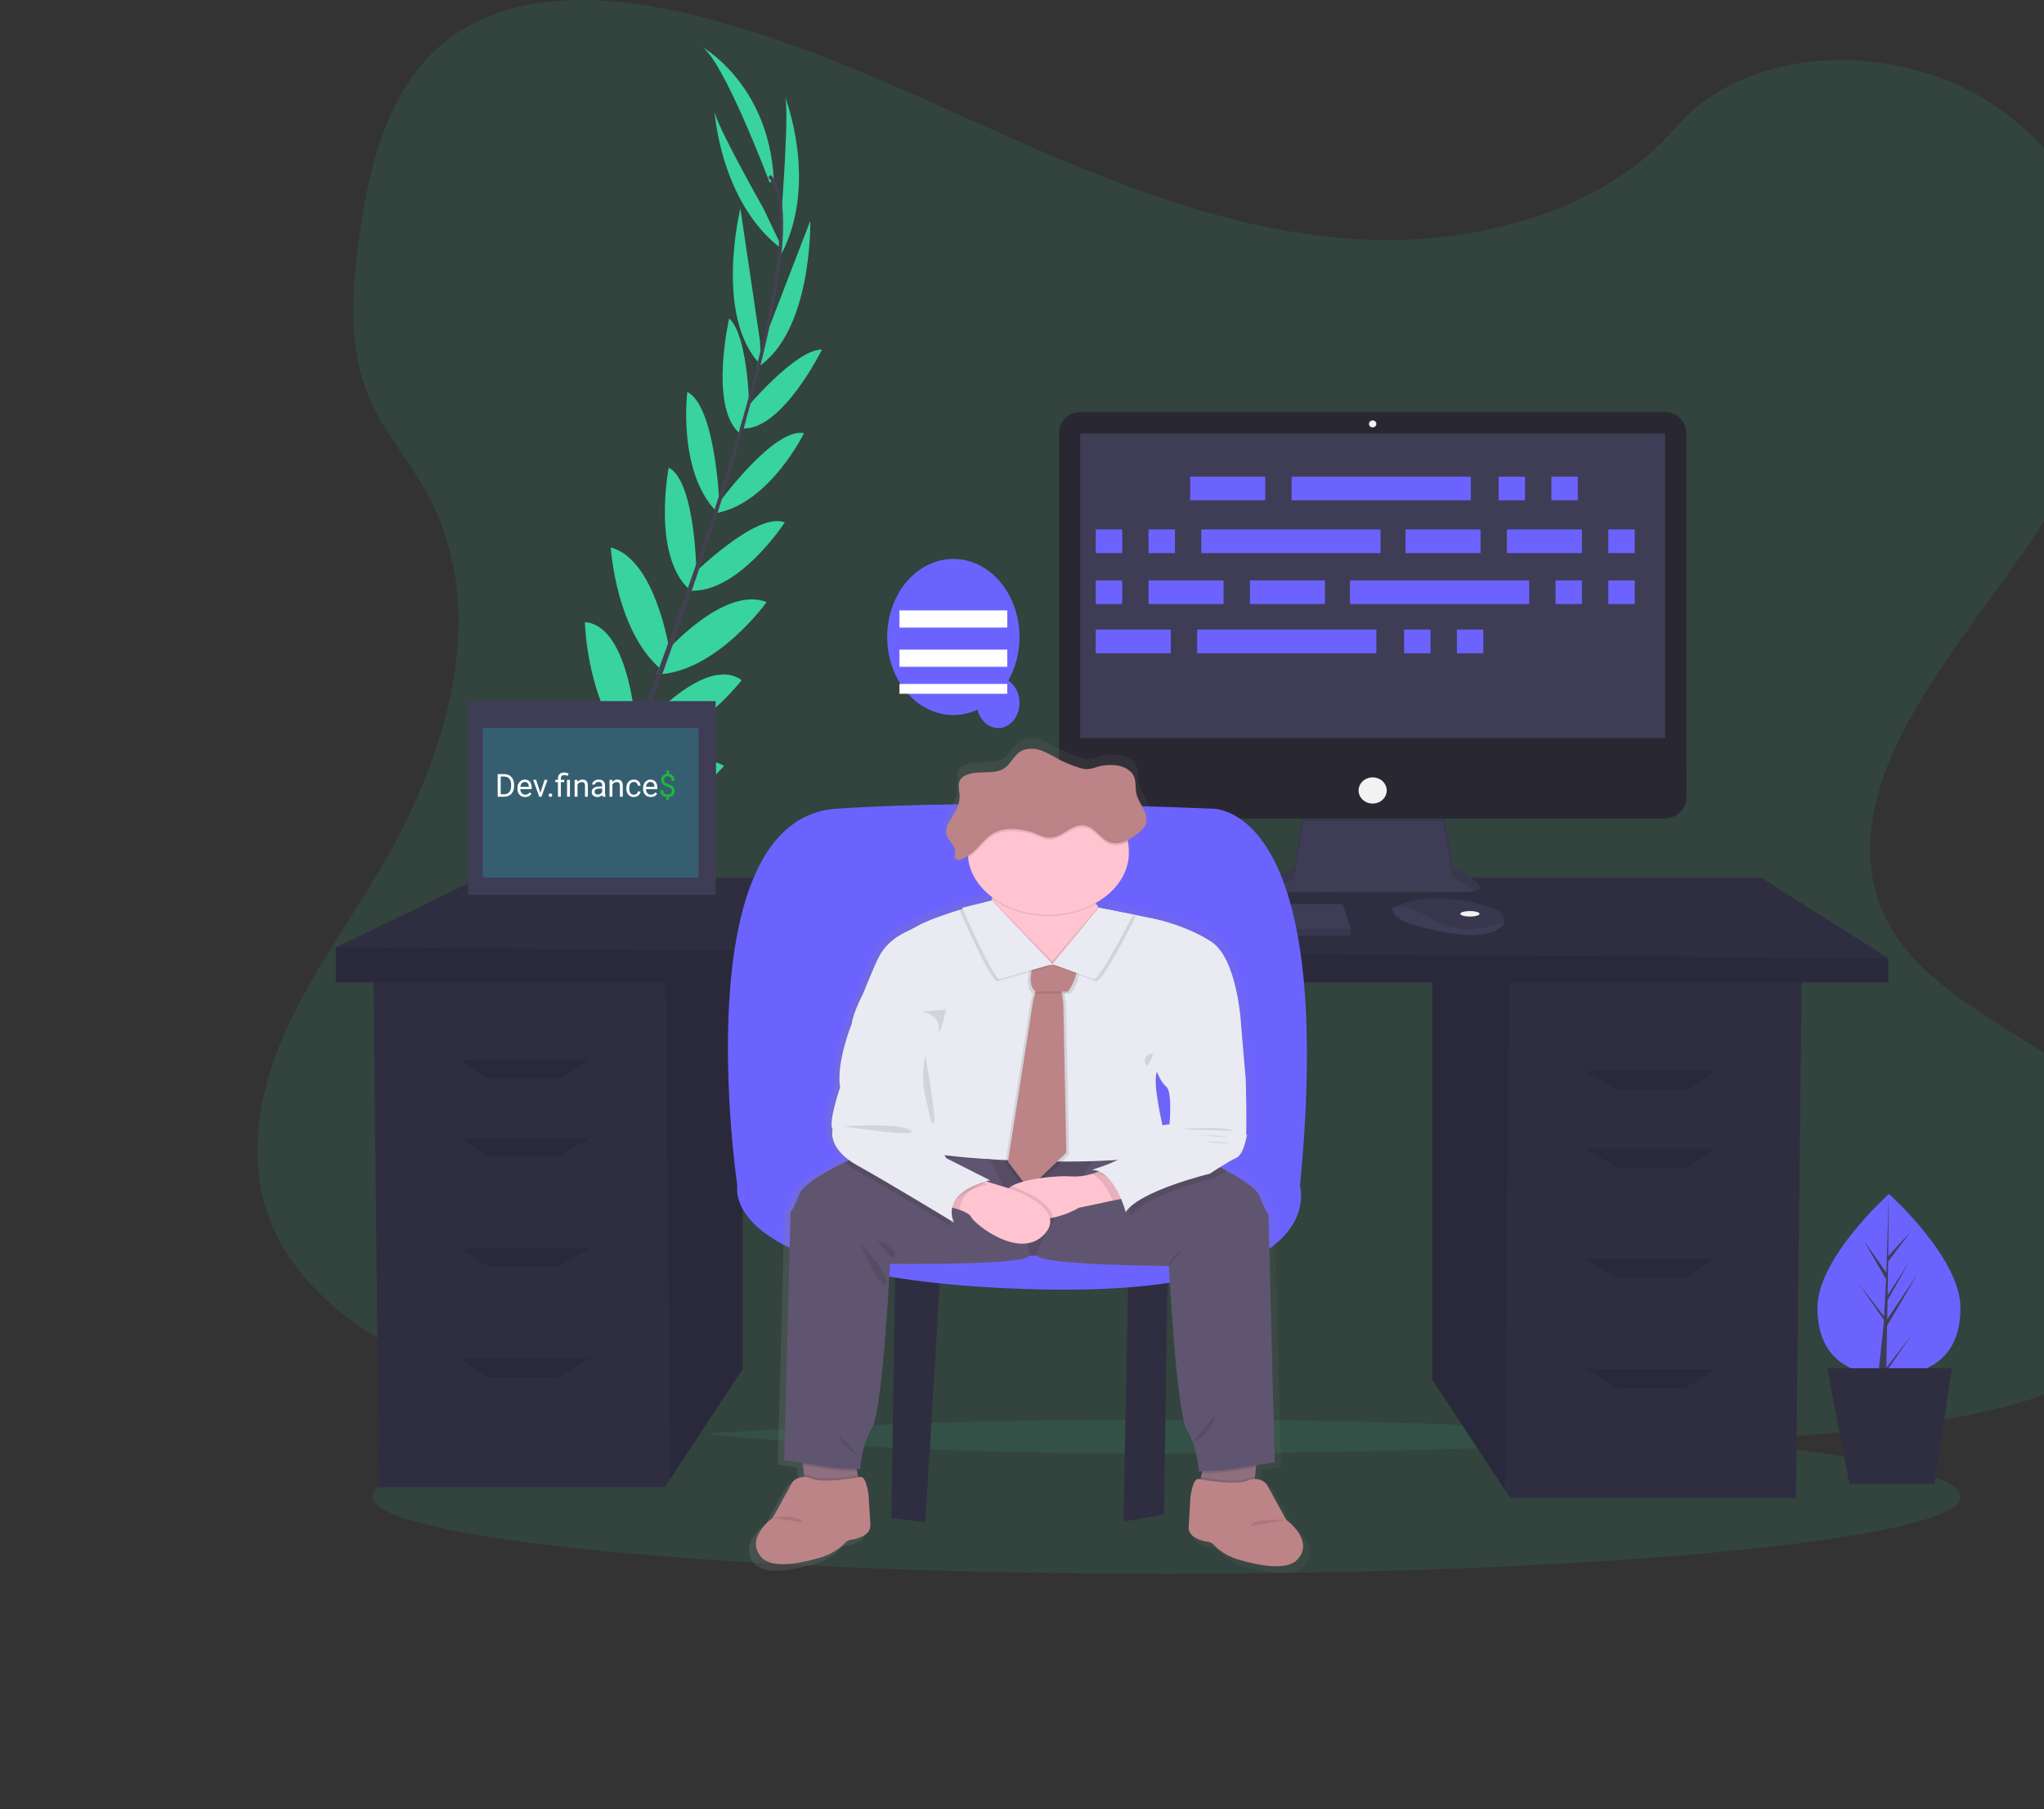 <svg width="834" height="738" viewBox="0 0 834 738" fill="none" xmlns="http://www.w3.org/2000/svg">
<rect x="0" y="0" width="834" height="738" fill="#333333" stroke="none"/>
<g clip-path="url(#clip0)">
<path opacity="0.1" d="M558.187 97.772C508.183 95.797 460.558 77.463 415.081 57.4C369.604 37.337 324.56 15.106 275.754 4.478C244.362 -2.359 208.458 -3.325 183.17 15.791C158.824 34.221 150.959 65.948 146.733 95.42C143.55 117.589 141.68 140.926 150.395 161.673C156.452 176.084 167.192 188.196 174.625 202.001C200.484 250.026 182.204 309.25 154.189 356.142C141.054 378.145 125.795 399.147 115.65 422.545C105.505 445.943 100.816 472.791 109.693 496.68C118.486 520.377 139.447 538.14 162.154 550.647C208.272 576.055 262.596 583.322 315.606 587.438C432.913 596.557 550.839 592.607 668.456 588.658C711.986 587.192 755.701 585.709 798.52 578.064C822.302 573.817 846.848 567.085 864.116 550.813C886.028 530.162 891.459 495.197 876.772 469.298C852.14 425.863 784.057 415.076 766.819 368.465C757.347 342.802 767.074 314.226 780.85 290.424C810.395 239.38 859.913 194.594 862.517 136.248C864.309 96.174 840.505 56.039 803.697 37.074C765.12 17.204 711.615 19.696 683.167 52.599C653.846 86.476 602.343 99.509 558.187 97.772Z" fill="#38D39F"/>
<path opacity="0.1" d="M476 642C654.94 642 800 627.897 800 610.5C800 593.103 654.94 579 476 579C297.06 579 152 593.103 152 610.5C152 627.897 297.06 642 476 642Z" fill="#38D39F"/>
<path d="M263.342 554.73C263.342 554.73 270.281 541.195 298.039 560.145C298.039 560.145 294.338 569.251 282.078 568.512C269.819 567.774 266.539 561.868 263.342 554.73Z" fill="#38D39F"/>
<path d="M261.516 553.755C261.516 553.755 247.117 551.997 245.721 587.067C245.721 587.067 254.849 589.089 261.334 577.987C267.819 566.886 265.135 560.681 261.516 553.755Z" fill="#38D39F"/>
<path d="M253.123 525.787C253.123 525.787 261.219 501.906 290.604 518.887C290.604 518.887 283.896 540.799 256.13 533.908L253.123 525.787Z" fill="#38D39F"/>
<path d="M244.102 490.093C244.102 490.093 259.368 465.974 286.44 488.335C286.44 488.335 276.956 510.976 246.415 498.671L244.102 490.093Z" fill="#38D39F"/>
<path d="M240.863 456.13C240.863 456.13 258.674 433.981 285.474 456.13C285.474 456.13 268.579 475.572 240.863 461.791V456.13Z" fill="#38D39F"/>
<path d="M238.087 423.152C238.087 423.152 256.13 400.009 281.814 421.921C281.814 421.921 261.45 442.348 238.087 428.566V423.152Z" fill="#38D39F"/>
<path d="M239.707 393.857C239.707 393.857 258.707 364.078 282.739 384.259C282.739 384.259 262.375 409.862 239.707 399.517V393.857Z" fill="#38D39F"/>
<path d="M244.102 359.648C244.102 359.648 264.226 330.115 287.597 352.757C287.597 352.757 263.763 378.352 244.102 365.062V359.648Z" fill="#38D39F"/>
<path d="M250.818 329.069C250.818 329.069 274.635 301.321 295.428 312.369C295.428 312.369 270.595 341.84 249.777 336.426L250.818 329.069Z" fill="#38D39F"/>
<path d="M259.137 300.09C259.137 300.09 286.671 266.119 302.632 277.44C302.632 277.44 282.376 303.808 257.196 306.489L259.137 300.09Z" fill="#38D39F"/>
<path d="M271.157 266.462C271.157 266.462 295.23 238.705 312.81 245.596C312.81 245.596 292.223 274.399 267.927 275.137L271.157 266.462Z" fill="#38D39F"/>
<path d="M282.045 235.013C282.045 235.013 308.646 208.434 320.212 213.11C320.212 213.11 301.013 242.642 280.889 240.92L282.045 235.013Z" fill="#38D39F"/>
<path d="M292.686 205.973C292.686 205.973 315.586 174.225 328.076 176.686C328.076 176.686 314.198 204.988 292.686 209.207V205.973Z" fill="#38D39F"/>
<path d="M304.227 166.842C304.227 166.842 324.475 142.495 335.404 142.557C335.404 142.557 319.427 175.078 303.4 174.779L304.227 166.842Z" fill="#38D39F"/>
<path d="M311.075 140.746L330.621 90.048C330.621 90.048 331.604 135.877 308.58 150.151L311.075 140.746Z" fill="#38D39F"/>
<path d="M319.006 84.836C319.006 84.836 322.244 42.506 320.162 39.06C320.162 39.06 334.149 74.218 318.874 103.54L319.006 84.836Z" fill="#38D39F"/>
<path d="M252.371 525.215C252.371 525.215 232.09 511.847 218.971 544.552C218.971 544.552 237.014 557.297 254.75 533.557L252.371 525.215Z" fill="#38D39F"/>
<path d="M243.457 488.73C243.457 488.73 218.591 476.662 206.521 510.81C206.521 510.81 225.737 524.873 245.721 497.362L243.457 488.73Z" fill="#38D39F"/>
<path d="M239.707 458.161C239.707 458.161 221.895 436.011 195.096 458.161C195.096 458.161 211.982 477.603 239.707 463.821V458.161Z" fill="#38D39F"/>
<path d="M237.484 423.152C237.484 423.152 219.434 400.009 193.758 421.921C193.758 421.921 214.114 442.348 237.484 428.566V423.152Z" fill="#38D39F"/>
<path d="M239.707 394.7C239.707 394.7 227.051 361.344 199.541 375.689C199.541 375.689 214.411 405.274 238.591 400.238L239.707 394.7Z" fill="#38D39F"/>
<path d="M245.696 359.481C245.696 359.481 233.122 325.545 205.216 341.278C205.216 341.278 222.3 372.384 244.457 364.728L245.696 359.481Z" fill="#38D39F"/>
<path d="M253.495 329.245C253.495 329.245 248.538 292.03 225.448 288.699C225.448 288.699 230.347 327.936 250.413 335.943L253.495 329.245Z" fill="#38D39F"/>
<path d="M259.732 300.152C259.732 300.152 257.79 255.326 238.666 253.77C238.666 253.77 239.31 287.785 257.576 306.507L259.732 300.152Z" fill="#38D39F"/>
<path d="M273.148 265.179C273.148 265.179 267.439 227.911 249.19 223.35C249.19 223.35 251.454 259.448 271.339 274.329L273.148 265.179Z" fill="#38D39F"/>
<path d="M284.21 235.286C284.21 235.286 284.011 196.454 272.859 190.749C272.859 190.749 265.944 225.907 280.98 240.243L284.21 235.286Z" fill="#38D39F"/>
<path d="M293.536 205.516C293.536 205.516 291.967 165.524 280.426 159.889C280.426 159.889 276.469 191.532 291.802 208.126L293.536 205.516Z" fill="#38D39F"/>
<path d="M305.846 170.006C305.846 170.006 305.771 137.485 297.527 129.856C297.527 129.856 289.332 165.488 301.542 176.546L305.846 170.006Z" fill="#38D39F"/>
<path d="M310.1 139.146L302.087 85.012C302.087 85.012 291.182 129.372 310.48 148.911L310.1 139.146Z" fill="#38D39F"/>
<path d="M311.67 85.346C311.67 85.346 291.075 48.966 291.504 44.914C291.504 44.914 293.685 83.061 319.592 102.046L311.67 85.346Z" fill="#38D39F"/>
<path d="M314.082 74.605C314.082 74.605 294.652 22.914 285.862 18.73C285.862 18.73 313.62 33.743 315.701 73.129L314.082 74.605Z" fill="#38D39F"/>
<path d="M303.293 175.06L301.963 174.629C318.361 117.735 322.459 81.461 313.487 72.373L314.446 71.3C323.946 80.89 320.096 116.742 303.293 175.06Z" fill="#444053"/>
<path d="M258.137 308.238L256.179 307.5C257.914 302.288 259.79 296.997 261.756 291.776C278.873 246.387 293.446 204.171 302.789 171.755L304.499 170.876C295.139 203.353 280.831 247.195 263.689 292.637C261.731 297.805 259.864 303.079 258.137 308.238Z" fill="#444053"/>
<path d="M271.833 597C271.684 596.708 256.664 567.282 246.2 517.025C240.064 487.612 236.646 456.692 236.072 425.416C235.353 386.314 240.067 342.654 248.142 303L249.019 304.787C230.896 393.796 238.098 470.075 247.647 516.018C258.008 565.811 272.851 594.928 273 595.213L271.833 597Z" fill="#444053"/>
<path d="M290.232 292.786H289.613C288.568 292.786 287.721 293.688 287.721 294.799V327.865C287.721 328.977 288.568 329.878 289.613 329.878H290.232C291.277 329.878 292.124 328.977 292.124 327.865V294.799C292.124 293.688 291.277 292.786 290.232 292.786Z" fill="#3A3768"/>
<path d="M584.426 398.537V562.843L613.968 607.633L616.217 611.04H732.783L735.138 398.537H584.426Z" fill="#2F2E41"/>
<path opacity="0.1" d="M584.426 398.537V562.843L613.968 607.633L615.781 398.537H584.426Z" fill="black"/>
<path d="M303.018 394.156V558.461L273.476 603.251L271.227 606.658H154.66L152.305 394.156H303.018Z" fill="#2F2E41"/>
<path opacity="0.1" d="M303.018 394.156V558.461L273.476 603.251L271.662 394.156H303.018Z" fill="black"/>
<path d="M770.461 390.869V400.728H136.999V386.488L195.87 358.009H718.654L770.461 390.869Z" fill="#2F2E41"/>
<path opacity="0.1" d="M770.461 390.869V400.728H136.999V386.488L770.461 390.869Z" fill="black"/>
<path opacity="0.1" d="M227.661 440.162H199.403L187.629 432.494H240.613L227.661 440.162Z" fill="black"/>
<path opacity="0.1" d="M227.661 471.927H199.403L187.629 464.259H240.613L227.661 471.927Z" fill="black"/>
<path opacity="0.1" d="M227.661 516.838H199.403L187.629 509.17H240.613L227.661 516.838Z" fill="black"/>
<path opacity="0.1" d="M227.661 561.747H199.403L187.629 554.08H240.613L227.661 561.747Z" fill="black"/>
<path opacity="0.1" d="M659.782 444.543H688.04L699.815 436.875H646.83L659.782 444.543Z" fill="black"/>
<path opacity="0.1" d="M659.782 476.308H688.04L699.815 468.641H646.83L659.782 476.308Z" fill="black"/>
<path opacity="0.1" d="M659.782 521.219H688.04L699.815 513.551H646.83L659.782 521.219Z" fill="black"/>
<path opacity="0.1" d="M659.782 566.129H688.04L699.815 558.461H646.83L659.782 566.129Z" fill="black"/>
<path d="M531.98 330.597L528.052 353.925C528.052 353.925 508.717 363.481 522.312 363.762C535.907 364.043 599.956 363.762 599.956 363.762C599.956 363.762 612.342 363.762 592.705 353.644L588.777 329.192L531.98 330.597Z" fill="#3F3D56"/>
<path opacity="0.1" d="M519.577 363.509C522.217 361.523 525.055 359.776 528.052 358.29L531.98 334.962L588.777 335.012L592.705 358.009C595.932 359.559 598.974 361.421 601.781 363.565C604.303 363.03 607.059 361.04 592.705 353.644L588.777 329.192L531.98 330.597L528.052 353.925C528.052 353.925 511.805 361.956 519.577 363.509Z" fill="black"/>
<path d="M679.025 168.005H441.127C436.158 168.005 432.13 171.752 432.13 176.375V325.46C432.13 330.082 436.158 333.83 441.127 333.83H679.025C683.994 333.83 688.023 330.082 688.023 325.46V176.375C688.023 171.752 683.994 168.005 679.025 168.005Z" fill="#292832"/>
<path d="M679.412 176.858H440.741V301.086H679.412V176.858Z" fill="#3F3D56"/>
<path d="M560.076 174.329C560.911 174.329 561.587 173.7 561.587 172.924C561.587 172.148 560.911 171.518 560.076 171.518C559.242 171.518 558.566 172.148 558.566 172.924C558.566 173.7 559.242 174.329 560.076 174.329Z" fill="#F2F2F2"/>
<path d="M688.022 310.923V325.46C688.023 326.559 687.79 327.647 687.338 328.663C686.886 329.678 686.223 330.601 685.388 331.378C684.552 332.156 683.56 332.772 682.469 333.193C681.377 333.613 680.207 333.83 679.025 333.83H441.127C439.946 333.83 438.776 333.613 437.684 333.193C436.593 332.772 435.601 332.156 434.765 331.378C433.93 330.601 433.267 329.678 432.815 328.663C432.363 327.647 432.13 326.559 432.13 325.46V310.923H688.022Z" fill="#292832"/>
<path d="M560.076 327.787C563.247 327.787 565.817 325.396 565.817 322.447C565.817 319.497 563.247 317.107 560.076 317.107C556.906 317.107 554.336 319.497 554.336 322.447C554.336 325.396 556.906 327.787 560.076 327.787Z" fill="#F2F2F2"/>
<path d="M551.131 378.939V381.75H388.593V379.502L388.817 378.939L392.823 368.821H547.808L551.131 378.939Z" fill="#3F3D56"/>
<path d="M613.681 376.188C613.385 377.366 612.268 378.608 609.742 379.783C600.678 383.998 582.249 378.658 582.249 378.658C582.249 378.658 568.05 376.41 568.05 370.508C568.449 370.254 568.864 370.024 569.295 369.819C573.105 367.944 585.74 363.316 608.142 370.015C609.792 370.497 611.266 371.396 612.4 372.611C612.903 373.071 613.281 373.634 613.503 374.256C613.726 374.878 613.787 375.54 613.681 376.188Z" fill="#3F3D56"/>
<path opacity="0.1" d="M613.681 376.188C602.588 380.142 592.7 380.437 582.552 373.88C577.434 370.575 572.784 369.757 569.295 369.819C573.105 367.944 585.74 363.316 608.142 370.015C609.792 370.497 611.267 371.396 612.4 372.611C612.903 373.071 613.281 373.634 613.503 374.256C613.726 374.878 613.787 375.54 613.681 376.188Z" fill="black"/>
<path d="M599.772 373.88C601.941 373.88 603.7 373.377 603.7 372.756C603.7 372.135 601.941 371.632 599.772 371.632C597.603 371.632 595.844 372.135 595.844 372.756C595.844 373.377 597.603 373.88 599.772 373.88Z" fill="#F2F2F2"/>
<path opacity="0.1" d="M551.131 378.939V381.75H388.593V379.502L388.817 378.939H551.131Z" fill="black"/>
<path d="M799.905 533.482C799.905 553.92 786.844 561.056 770.733 561.056C754.622 561.056 741.562 553.92 741.562 533.482C741.562 513.043 770.733 487.043 770.733 487.043C770.733 487.043 799.905 513.043 799.905 533.482Z" fill="#6C63FF"/>
<path d="M769.97 540.825L782.403 519.664L770.016 538.141L770.151 530.451L778.72 515.14L770.186 528.415L770.428 514.582L779.604 502.394L770.465 512.407L770.617 487.043L769.709 519.182L760.417 505.951L769.596 521.894L768.727 537.343L768.701 536.933L757.946 522.953L768.668 538.382L768.56 540.314L768.541 540.343L768.55 540.502L766.344 561.117H769.291L769.644 559.452L780.341 544.06L769.67 557.93L769.97 540.825Z" fill="#3F3D56"/>
<path d="M789.364 605.391H754.586L745.598 558.132H796.398L789.364 605.391Z" fill="#2F2E41"/>
<path d="M292 286H191V365H292V286Z" fill="#3F3D56"/>
<path d="M285 297H197V358H285V297Z" fill="#1DB6B6" fill-opacity="0.28"/>
<path d="M203.073 325V315.758H205.682C206.486 315.758 207.197 315.936 207.814 316.291C208.432 316.646 208.908 317.152 209.243 317.808C209.581 318.464 209.753 319.217 209.757 320.068V320.658C209.757 321.53 209.588 322.294 209.249 322.95C208.915 323.606 208.434 324.109 207.808 324.46C207.186 324.812 206.46 324.992 205.631 325H203.073ZM204.292 316.761V324.003H205.574C206.513 324.003 207.243 323.711 207.764 323.127C208.288 322.543 208.551 321.712 208.551 320.633V320.093C208.551 319.044 208.303 318.229 207.808 317.649C207.317 317.065 206.619 316.769 205.713 316.761H204.292ZM214.27 325.127C213.339 325.127 212.582 324.822 211.998 324.213C211.414 323.599 211.122 322.78 211.122 321.756V321.541C211.122 320.859 211.251 320.252 211.509 319.719C211.771 319.181 212.135 318.762 212.601 318.462C213.07 318.157 213.578 318.005 214.124 318.005C215.017 318.005 215.711 318.299 216.206 318.887C216.701 319.475 216.949 320.318 216.949 321.414V321.902H212.296C212.313 322.579 212.51 323.127 212.886 323.546C213.267 323.961 213.75 324.168 214.333 324.168C214.748 324.168 215.099 324.084 215.387 323.915C215.675 323.745 215.927 323.521 216.143 323.242L216.86 323.8C216.284 324.685 215.421 325.127 214.27 325.127ZM214.124 318.97C213.65 318.97 213.252 319.143 212.931 319.49C212.609 319.833 212.41 320.315 212.334 320.938H215.774V320.849C215.741 320.252 215.58 319.791 215.292 319.465C215.004 319.135 214.615 318.97 214.124 318.97ZM220.491 323.407L222.192 318.132H223.392L220.929 325H220.034L217.545 318.132H218.745L220.491 323.407ZM223.861 324.384C223.861 324.181 223.921 324.012 224.039 323.876C224.162 323.741 224.344 323.673 224.585 323.673C224.826 323.673 225.008 323.741 225.131 323.876C225.258 324.012 225.321 324.181 225.321 324.384C225.321 324.579 225.258 324.742 225.131 324.873C225.008 325.004 224.826 325.07 224.585 325.07C224.344 325.07 224.162 325.004 224.039 324.873C223.921 324.742 223.861 324.579 223.861 324.384ZM227.657 325V319.04H226.572V318.132H227.657V317.548C227.657 316.782 227.875 316.185 228.311 315.758C228.751 315.33 229.371 315.117 230.171 315.117C230.645 315.117 231.244 315.246 231.967 315.504L231.771 316.494C231.242 316.283 230.738 316.177 230.26 316.177C229.756 316.177 229.392 316.291 229.168 316.52C228.948 316.744 228.838 317.082 228.838 317.535V318.132H230.241V319.04H228.838V325H227.657ZM232.551 325H231.371V318.132H232.551V325ZM235.573 318.132L235.611 318.995C236.136 318.335 236.821 318.005 237.667 318.005C239.119 318.005 239.851 318.824 239.864 320.461V325H238.689V320.455C238.685 319.96 238.571 319.594 238.347 319.357C238.127 319.12 237.782 319.001 237.312 319.001C236.931 319.001 236.597 319.103 236.309 319.306C236.021 319.509 235.797 319.776 235.636 320.106V325H234.462V318.132H235.573ZM245.875 325C245.807 324.865 245.752 324.623 245.71 324.276C245.164 324.843 244.512 325.127 243.755 325.127C243.078 325.127 242.521 324.937 242.085 324.556C241.654 324.171 241.438 323.684 241.438 323.096C241.438 322.381 241.709 321.826 242.25 321.433C242.796 321.035 243.562 320.836 244.548 320.836H245.691V320.296C245.691 319.886 245.568 319.56 245.323 319.319C245.077 319.073 244.715 318.951 244.237 318.951C243.818 318.951 243.467 319.056 243.184 319.268C242.9 319.48 242.758 319.736 242.758 320.036H241.578C241.578 319.693 241.698 319.363 241.939 319.046C242.185 318.724 242.515 318.47 242.93 318.284C243.349 318.098 243.808 318.005 244.307 318.005C245.098 318.005 245.718 318.204 246.167 318.602C246.616 318.995 246.848 319.539 246.865 320.233V323.394C246.865 324.025 246.946 324.526 247.106 324.898V325H245.875ZM243.926 324.105C244.294 324.105 244.644 324.01 244.974 323.819C245.304 323.629 245.543 323.381 245.691 323.077V321.667H244.771C243.332 321.667 242.612 322.089 242.612 322.931C242.612 323.299 242.735 323.587 242.98 323.794C243.226 324.001 243.541 324.105 243.926 324.105ZM249.817 318.132L249.855 318.995C250.38 318.335 251.065 318.005 251.912 318.005C253.363 318.005 254.095 318.824 254.108 320.461V325H252.934V320.455C252.929 319.96 252.815 319.594 252.591 319.357C252.371 319.12 252.026 319.001 251.556 319.001C251.175 319.001 250.841 319.103 250.553 319.306C250.265 319.509 250.041 319.776 249.88 320.106V325H248.706V318.132H249.817ZM258.634 324.168C259.053 324.168 259.419 324.042 259.732 323.788C260.045 323.534 260.219 323.216 260.252 322.835H261.363C261.342 323.229 261.207 323.604 260.957 323.959C260.707 324.314 260.373 324.598 259.954 324.81C259.539 325.021 259.099 325.127 258.634 325.127C257.699 325.127 256.954 324.816 256.399 324.194C255.849 323.568 255.574 322.713 255.574 321.629V321.433C255.574 320.764 255.697 320.169 255.942 319.649C256.188 319.128 256.539 318.724 256.996 318.437C257.457 318.149 258.001 318.005 258.627 318.005C259.398 318.005 260.037 318.236 260.544 318.697C261.056 319.158 261.329 319.757 261.363 320.493H260.252C260.219 320.049 260.049 319.685 259.745 319.401C259.444 319.114 259.072 318.97 258.627 318.97C258.031 318.97 257.567 319.186 257.237 319.617C256.911 320.045 256.749 320.665 256.749 321.477V321.699C256.749 322.491 256.911 323.1 257.237 323.527C257.563 323.955 258.029 324.168 258.634 324.168ZM265.534 325.127C264.603 325.127 263.845 324.822 263.261 324.213C262.677 323.599 262.385 322.78 262.385 321.756V321.541C262.385 320.859 262.514 320.252 262.772 319.719C263.035 319.181 263.399 318.762 263.864 318.462C264.334 318.157 264.842 318.005 265.388 318.005C266.281 318.005 266.975 318.299 267.47 318.887C267.965 319.475 268.212 320.318 268.212 321.414V321.902H263.56C263.576 322.579 263.773 323.127 264.15 323.546C264.531 323.961 265.013 324.168 265.597 324.168C266.012 324.168 266.363 324.084 266.651 323.915C266.939 323.745 267.19 323.521 267.406 323.242L268.124 323.8C267.548 324.685 266.685 325.127 265.534 325.127ZM265.388 318.97C264.914 318.97 264.516 319.143 264.194 319.49C263.873 319.833 263.674 320.315 263.598 320.938H267.038V320.849C267.004 320.252 266.843 319.791 266.556 319.465C266.268 319.135 265.879 318.97 265.388 318.97Z" fill="white"/>
<path d="M274.122 322.62C274.122 322.23 273.985 321.902 273.709 321.636C273.439 321.369 272.979 321.128 272.332 320.912C271.431 320.637 270.773 320.279 270.358 319.839C269.947 319.395 269.742 318.832 269.742 318.151C269.742 317.457 269.943 316.888 270.345 316.443C270.751 315.999 271.308 315.735 272.015 315.65V314.26H272.96V315.656C273.671 315.754 274.224 316.052 274.617 316.551C275.015 317.051 275.214 317.734 275.214 318.602H274.046C274.046 318.005 273.904 317.531 273.621 317.18C273.337 316.828 272.954 316.653 272.472 316.653C271.968 316.653 271.583 316.784 271.316 317.046C271.05 317.305 270.917 317.666 270.917 318.132C270.917 318.563 271.056 318.908 271.335 319.167C271.619 319.42 272.082 319.653 272.726 319.865C273.373 320.072 273.877 320.303 274.236 320.557C274.6 320.806 274.867 321.098 275.036 321.433C275.21 321.767 275.296 322.158 275.296 322.607C275.296 323.322 275.081 323.898 274.649 324.333C274.222 324.769 273.621 325.028 272.846 325.108V326.32H271.907V325.108C271.12 325.036 270.502 324.757 270.053 324.27C269.609 323.779 269.387 323.115 269.387 322.277H270.561C270.561 322.865 270.715 323.318 271.024 323.635C271.333 323.953 271.771 324.111 272.338 324.111C272.893 324.111 273.329 323.978 273.646 323.711C273.963 323.445 274.122 323.081 274.122 322.62Z" fill="#1DB63E"/>
<path d="M516.244 194.428H485.64V204.082H516.244V194.428Z" fill="#6C63FF"/>
<path d="M622.227 194.428H611.458V204.082H622.227V194.428Z" fill="#6C63FF"/>
<path d="M643.763 194.428H632.995V204.082H643.763V194.428Z" fill="#6C63FF"/>
<path d="M600.123 194.428H527.013V204.082H600.123V194.428Z" fill="#6C63FF"/>
<path d="M477.705 256.81H447.101V266.464H477.705V256.81Z" fill="#6C63FF"/>
<path d="M583.688 256.81H572.919V266.464H583.688V256.81Z" fill="#6C63FF"/>
<path d="M605.224 256.81H594.456V266.464H605.224V256.81Z" fill="#6C63FF"/>
<path d="M561.584 256.81H488.474V266.464H561.584V256.81Z" fill="#6C63FF"/>
<path d="M604.091 215.964H573.486V225.619H604.091V215.964Z" fill="#6C63FF"/>
<path d="M645.463 215.964H614.859V225.619H645.463V215.964Z" fill="#6C63FF"/>
<path d="M667 215.964H656.232V225.619H667V215.964Z" fill="#6C63FF"/>
<path d="M457.869 215.964H447.101V225.619H457.869V215.964Z" fill="#6C63FF"/>
<path d="M479.406 215.964H468.637V225.619H479.406V215.964Z" fill="#6C63FF"/>
<path d="M563.285 215.964H490.174V225.619H563.285V215.964Z" fill="#6C63FF"/>
<path d="M510.01 246.413H540.615V236.759H510.01V246.413Z" fill="#6C63FF"/>
<path d="M468.637 246.413H499.242V236.759H468.637V246.413Z" fill="#6C63FF"/>
<path d="M447.101 246.413H457.869V236.759H447.101V246.413Z" fill="#6C63FF"/>
<path d="M656.232 246.413H667V236.759H656.232V246.413Z" fill="#6C63FF"/>
<path d="M634.695 246.413H645.464V236.759H634.695V246.413Z" fill="#6C63FF"/>
<path d="M550.816 246.413H623.927V236.759H550.816V246.413Z" fill="#6C63FF"/>
<path d="M411.385 277.616C414.988 271.298 416.553 263.666 415.795 256.104C415.037 248.542 412.007 241.55 407.255 236.397C402.502 231.245 396.342 228.272 389.891 228.018C383.44 227.764 377.125 230.246 372.092 235.013C367.059 239.78 363.641 246.518 362.458 254.004C361.274 261.489 362.404 269.228 365.641 275.815C368.879 282.403 374.011 287.403 380.106 289.91C386.2 292.417 392.855 292.264 398.862 289.479C399.252 291.119 399.98 292.619 400.981 293.846C401.983 295.072 403.227 295.987 404.601 296.507C405.976 297.028 407.438 297.138 408.858 296.828C410.277 296.518 411.61 295.798 412.735 294.731C413.861 293.665 414.745 292.286 415.308 290.718C415.871 289.15 416.096 287.441 415.962 285.745C415.829 284.05 415.341 282.419 414.542 281.001C413.743 279.582 412.659 278.419 411.385 277.616Z" fill="#6C63FF"/>
<path d="M411 249H367V256H411V249Z" fill="white"/>
<path d="M411 265H367V272H411V265Z" fill="white"/>
<path d="M411 279H367V283H411V279Z" fill="white"/>
<path d="M461.827 446.676L458.397 620.67L474.937 617.753L477.475 446.76L461.827 446.676Z" fill="#2F2E41"/>
<path d="M494.199 459L490 562.573H501.197L509.595 459H494.199Z" fill="#2F2E41"/>
<path d="M334.837 448.748L338.852 582.13L352.591 584.801L350.484 448.938L334.837 448.748Z" fill="#2F2E41"/>
<path d="M366.729 422.176L363.688 619.222L377.58 620.928L389.639 419.348L366.729 422.176Z" fill="#2F2E41"/>
<path d="M300.868 483.825C300.868 483.825 278.474 334.065 341.457 329.866C404.44 325.667 494.016 329.866 494.016 329.866C494.016 329.866 545.803 325.667 530.407 483.825C530.407 483.825 544.403 530.013 418.436 525.814C292.47 521.615 300.868 483.825 300.868 483.825Z" fill="#6C63FF"/>
<path d="M527.601 622.362C527.601 622.362 522.198 612.683 519.784 608.218C518.422 605.662 516.119 605.236 514.359 605.296L514.458 604.444L514.89 600.414L514.979 599.562C519.153 598.889 522.73 598.36 522.73 598.36L520.128 494.994C520.128 494.994 519.02 493.903 516.341 487.326C515.012 484.045 508.59 480.015 502.588 476.803C501.647 476.301 500.728 475.823 499.82 475.363C502.006 473.955 504.302 472.651 506.696 471.461C510.107 469.936 511.236 461.237 511.236 461.237L510.672 462.089C511.236 461.237 510.672 439.025 510.672 439.025L508.678 415.969C508.678 415.969 507.261 388.56 496.189 381.377C485.116 374.195 471.131 371.682 471.131 371.682L463.38 370.148L449.097 367.328C448.698 366.825 448.311 366.297 447.99 365.743C447.846 365.53 447.713 365.308 447.58 365.087C451.944 362.71 455.503 359.562 457.96 355.908C460.416 352.253 461.698 348.199 461.697 344.085C461.7 342.703 461.555 341.324 461.266 339.961C461.266 339.705 461.144 339.441 461.077 339.186C462.251 338.567 463.362 337.881 464.399 337.132C466.091 336.095 467.473 334.791 468.452 333.307C468.605 333.016 468.731 332.717 468.828 332.412C468.828 332.327 468.828 332.242 468.895 332.148C468.961 332.054 468.994 331.696 469.027 331.466C469.027 331.381 469.027 331.296 469.027 331.211C469.027 330.964 469.027 330.708 469.027 330.461C469.027 330.401 469.027 330.342 469.027 330.274C469.027 329.992 468.972 329.711 468.917 329.421C468.922 329.405 468.922 329.387 468.917 329.37C468.714 328.381 468.38 327.41 467.92 326.474C466.813 324.275 465.374 322.213 464.853 319.87C464.211 317.101 464.953 314.077 463.237 311.589C462.524 310.648 461.55 309.84 460.384 309.223C459.218 308.606 457.89 308.195 456.493 308.019C453.683 307.685 450.807 307.938 448.167 308.752C446.875 309.224 445.484 309.513 444.059 309.604C443.023 309.557 442.006 309.367 441.058 309.041C437.771 308.049 434.648 306.759 431.757 305.199C429.676 303.935 427.453 302.818 425.114 301.859C423.938 301.387 422.642 301.121 421.317 301.079C419.993 301.038 418.672 301.223 417.451 301.62C413.355 303.222 412.579 307.687 408.77 309.655C406.146 311.018 402.725 310.882 399.558 310.967C396.391 311.052 392.804 311.657 391.243 313.77C390.135 315.235 390.401 316.982 390.611 318.695L390.678 319.274C390.678 319.478 390.678 319.691 390.744 319.896C390.919 322.087 390.493 324.281 389.493 326.337C387.965 329.456 385.064 332.531 385.164 335.709C385.173 336.215 385.258 336.718 385.418 337.209C385.505 337.454 385.609 337.696 385.728 337.933C386.338 338.986 387.022 340.013 387.777 341.009L387.876 341.145C387.954 341.265 388.032 341.384 388.098 341.503C388.164 341.622 388.297 341.827 388.375 341.989C388.452 342.151 388.463 342.151 388.497 342.227C388.53 342.304 388.64 342.543 388.696 342.704C388.879 343.185 388.957 343.686 388.928 344.187C388.798 344.833 388.728 345.485 388.718 346.138C388.722 346.465 388.871 346.781 389.141 347.034C389.411 347.287 389.785 347.461 390.202 347.527C390.658 347.518 391.103 347.412 391.486 347.22C392.48 346.784 393.424 346.286 394.31 345.729C394.31 346.002 394.31 346.274 394.376 346.581C395.147 352.679 398.715 358.367 404.441 362.625C404.441 362.889 404.441 363.161 404.364 363.477C404.286 363.792 404.308 364.09 404.286 364.405L391.885 367.404C391.885 367.404 391.951 367.575 392.084 367.864L390.778 368.265C384.344 370.267 377.18 372.755 373.172 375.013C371.401 376.001 369.784 376.811 368.333 377.484C363.067 379.964 359.029 383.728 356.862 388.177L356.696 388.5C355.589 390.451 350.163 403.726 350.163 403.726C350.163 403.726 346.188 411.121 345.612 415.91C345.612 415.91 339.08 431.783 340.785 442.228C340.785 442.228 335.669 457.241 337.662 459.627C337.662 459.627 335.625 466.085 344.572 472.586C343.918 472.893 343.21 473.225 342.468 473.591C335.536 476.948 325.538 482.393 323.833 486.593C321.186 493.128 320.046 494.261 320.046 494.261L317.366 597.466C317.366 597.466 320.943 597.994 325.117 598.659L325.206 599.511L325.637 603.532L325.737 604.384C323.977 604.325 321.674 604.793 320.312 607.315C317.887 611.771 312.561 621.442 312.561 621.442C312.561 621.442 300.636 629.962 307.866 637.868C308.185 638.229 308.556 638.561 308.973 638.857C314.166 642.486 325.239 640.16 333.111 637.792C337.112 636.478 340.562 634.337 343.077 631.606C343.394 631.286 343.794 631.021 344.251 630.825C344.709 630.63 345.214 630.51 345.734 630.473C347.54 630.249 349.242 629.677 350.684 628.812C351.552 628.324 352.253 627.682 352.727 626.94C353.202 626.198 353.435 625.378 353.408 624.551C353.402 624.509 353.402 624.466 353.408 624.424L352.71 612.299C352.71 612.299 351.857 603.83 349.145 604.376L348.447 604.504L348.259 603.652L347.893 602.007L347.705 601.155H349.211C349.211 601.155 349.588 591.578 354.138 584.047C358.689 576.515 361.679 515.672 361.679 515.672C361.679 515.672 418.005 516.379 419.887 512.315C420.995 512.315 422.201 512.315 423.353 512.256C425.246 516.32 478.406 516.516 478.406 516.516C478.406 516.516 481.429 577.426 485.969 584.967C486.927 586.582 487.722 588.251 488.349 589.96C489.778 593.911 490.636 597.971 490.907 602.067H492.413L492.213 602.919L491.848 604.555L491.66 605.407L490.94 605.279C488.25 604.742 487.397 613.211 487.397 613.211L486.677 625.412C486.621 626.235 486.833 627.055 487.293 627.799C487.753 628.543 488.447 629.187 489.312 629.672C490.779 630.557 492.512 631.143 494.35 631.376C494.872 631.408 495.378 631.525 495.836 631.719C496.294 631.913 496.693 632.179 497.008 632.501C499.526 635.23 502.974 637.37 506.973 638.686C515.477 641.242 527.701 643.739 532.241 638.772C539.527 630.848 527.601 622.362 527.601 622.362ZM384.433 470.413H384.566H384.433ZM473.401 435.583C473.401 435.583 474.83 439.715 477.376 441.888C479.923 444.06 478.661 457.556 478.661 457.556C477.659 457.605 476.665 457.728 475.693 457.923C473.733 448.951 471.929 438.991 473.401 435.583Z" fill="url(#paint0_linear)"/>
<path d="M350.927 605.654L328.66 607.358L328.04 601.624L327.608 597.679L327 591.911L348.037 592.763L349.709 600.167L350.064 601.777H350.075L350.927 605.654Z" fill="#8E6F7F"/>
<path d="M513.085 592.771L512.476 598.531L512.056 602.476L511.424 608.21L489.146 606.506L490.032 602.629L490.376 601.027L492.047 593.623L513.085 592.771Z" fill="#8E6F7F"/>
<path d="M489.49 509.793L423.276 512.188C420.264 512.301 417.252 512.301 414.24 512.188L350.983 509.802V471.24H489.49V509.793Z" fill="#5F5570"/>
<path opacity="0.1" d="M489.49 509.793L423.276 512.188C420.264 512.301 417.252 512.301 414.24 512.188L350.983 509.802V471.24H489.49V509.793Z" fill="black"/>
<path d="M404.696 367.345C404.696 367.345 382.639 373.045 374.335 377.731C372.607 378.702 371.013 379.503 369.618 380.159C364.489 382.592 360.564 386.275 358.468 390.622C358.412 390.741 358.357 390.843 358.302 390.937C357.194 392.854 351.935 405.847 351.935 405.847C351.935 405.847 348.059 413.09 347.506 417.776C346.952 422.462 379.063 435.029 379.063 435.029C379.063 435.029 363.561 461.015 370.481 467.619C377.402 474.222 478.439 477.417 476.225 467.619C474.01 457.82 470.135 441.632 472.072 437.159L506.397 417.989C506.397 417.989 505.013 391.15 494.218 384.121C483.422 377.092 469.858 374.536 469.858 374.536L448.366 370.276C448.366 370.276 440.792 384.76 432.488 386.677C424.183 388.594 405.991 379.742 404.696 367.345Z" fill="#EAEAF2"/>
<path opacity="0.1" d="M435.677 391.738C435.677 391.738 426.31 397.753 421.393 391.738C421.393 391.738 416.964 401.911 421.393 405.319L421.227 406.009L420.441 409.042L410.188 474.648L418.625 485.852L433.983 471.027L432.743 409.681L432.189 406.163L432.056 405.311H434.68C434.68 405.311 441.645 396.049 435.677 391.738Z" fill="black"/>
<path opacity="0.1" d="M437.891 391.738C437.891 391.738 428.524 397.753 423.608 391.738C423.608 391.738 419.179 401.911 423.608 405.319L423.442 406.009L422.656 409.042L412.402 474.648L420.84 485.852L436.197 471.027L434.957 409.681L434.404 406.163L434.271 405.311H436.895C436.895 405.311 443.86 396.049 437.891 391.738Z" fill="black"/>
<path d="M435.09 470.183L419.732 484.983L411.273 473.838L421.537 408.199L422.323 405.166L422.501 404.467L423.885 401.707L433.163 404.467L433.296 405.319L433.85 408.838L435.09 470.183Z" fill="#BC8487"/>
<path opacity="0.1" d="M349.709 600.158C344.931 600.135 340.167 599.761 335.481 599.042C333.167 598.599 330.266 598.105 327.619 597.67L326.999 591.902L348.037 592.754L349.709 600.158Z" fill="black"/>
<path d="M419.898 512.264C418.06 516.243 363.162 515.544 363.162 515.544C363.162 515.544 360.217 575.186 355.788 582.573C351.359 589.96 350.983 599.323 350.983 599.323C350.983 599.323 341.394 599.323 335.481 598.19C329.568 597.057 319.979 595.634 319.979 595.634L322.57 494.457C322.57 494.457 323.678 493.392 326.258 486.993C327.918 482.878 337.662 477.545 344.406 474.213C348.17 472.39 350.983 471.197 350.983 471.197L383.735 472.219L403.954 472.85C403.954 472.85 421.748 508.285 419.898 512.264Z" fill="#5F5570"/>
<path opacity="0.1" d="M350.938 605.645L328.66 607.349L328.029 601.615C328.864 601.633 329.686 601.772 330.454 602.024C334.518 604.273 346.133 602.484 350.063 601.769L350.938 605.645Z" fill="black"/>
<path d="M355.146 622.217C355.172 623.026 354.943 623.827 354.478 624.553C354.014 625.279 353.327 625.907 352.477 626.383C351.076 627.229 349.419 627.789 347.661 628.011C347.153 628.044 346.661 628.161 346.216 628.351C345.772 628.542 345.385 628.804 345.081 629.118C342.62 631.789 339.248 633.886 335.337 635.176C327.664 637.494 316.868 639.769 311.808 636.216C311.39 635.93 311.018 635.607 310.7 635.253C303.647 627.482 315.273 619.167 315.273 619.167C315.273 619.167 320.522 609.692 322.88 605.33C323.135 604.764 323.542 604.246 324.075 603.809C324.607 603.372 325.254 603.027 325.971 602.795C326.689 602.564 327.462 602.451 328.24 602.465C329.019 602.479 329.784 602.619 330.487 602.876C334.916 605.33 348.347 602.978 350.972 602.459C353.596 601.939 354.437 610.221 354.437 610.221L355.146 622.089C355.14 622.132 355.14 622.175 355.146 622.217Z" fill="#BC8487"/>
<path opacity="0.1" d="M513.096 592.763L512.476 598.522C509.83 598.957 506.94 599.451 504.604 599.894C499.922 600.614 495.161 600.991 490.386 601.019L492.058 593.615L513.096 592.763Z" fill="black"/>
<path d="M520.127 596.486C520.127 596.486 510.538 597.909 504.626 599.042C498.713 600.175 489.124 600.175 489.124 600.175C489.124 600.175 488.759 590.803 484.33 583.425C479.901 576.046 476.944 516.397 476.944 516.397C476.944 516.397 425.147 516.166 423.298 512.188C421.448 508.209 445.875 473.847 445.875 473.847L460.767 473.25L489.124 472.092C489.124 472.092 494.66 474.409 500.462 477.536C506.264 480.663 512.565 484.633 513.86 487.845C516.44 494.244 517.547 495.309 517.547 495.309L520.127 596.486Z" fill="#5F5570"/>
<path opacity="0.1" d="M512.056 602.467L511.436 608.201L489.146 606.497L490.032 602.621C493.963 603.345 505.534 605.126 509.631 602.876C510.398 602.624 511.221 602.485 512.056 602.467Z" fill="black"/>
<path d="M509.631 603.728C510.334 603.47 511.101 603.329 511.88 603.314C512.66 603.299 513.434 603.411 514.153 603.643C514.873 603.875 515.52 604.221 516.053 604.658C516.587 605.096 516.994 605.615 517.249 606.182C519.596 610.544 524.855 620.027 524.855 620.027C524.855 620.027 536.482 628.334 529.428 636.105C524.999 640.978 513.085 638.533 504.803 636.028C500.888 634.743 497.515 632.645 495.059 629.97C494.754 629.655 494.365 629.393 493.918 629.202C493.472 629.011 492.977 628.896 492.468 628.863C490.669 628.622 488.979 628.036 487.552 627.159C486.714 626.681 486.042 626.052 485.595 625.327C485.149 624.601 484.943 623.802 484.994 623.001L485.692 611.073C485.692 611.073 486.522 602.782 489.146 603.302C491.771 603.822 505.202 606.182 509.631 603.728Z" fill="#BC8487"/>
<path d="M452.397 374.536L430.041 392.769L429.421 393.28L428.613 392.914C423.94 390.784 400.566 379.929 402.57 376.666C403.677 374.808 404.33 370.94 404.674 367.609C404.674 367.208 404.74 366.817 404.784 366.433C405.006 363.8 405.061 361.756 405.061 361.756C405.061 361.756 447.137 356.217 445.476 361.756C444.801 363.996 445.808 366.518 447.237 368.725C447.657 369.364 448.122 369.969 448.576 370.54C449.694 371.956 450.973 373.293 452.397 374.536Z" fill="#FFC4D0"/>
<path opacity="0.1" d="M447.237 368.725C440.959 372.285 433.241 374.009 425.462 373.589C417.684 373.169 410.354 370.632 404.784 366.433C405.006 363.8 405.061 361.756 405.061 361.756C405.061 361.756 447.137 356.217 445.476 361.756C444.834 364.013 445.808 366.518 447.237 368.725Z" fill="black"/>
<path d="M460.601 347.518C460.723 354.076 457.527 360.414 451.689 365.193C445.851 369.972 437.828 372.818 429.314 373.129C420.8 373.441 412.462 371.195 406.061 366.864C399.659 362.534 395.696 356.458 395.007 349.921C394.919 349.126 394.874 348.325 394.874 347.518C394.794 344.16 395.585 340.823 397.199 337.703C398.814 334.582 401.221 331.741 404.279 329.344C407.337 326.947 410.985 325.043 415.01 323.744C419.035 322.444 423.356 321.775 427.721 321.775C432.086 321.775 436.407 322.444 440.432 323.744C444.457 325.043 448.105 326.947 451.163 329.344C454.222 331.741 456.628 334.582 458.243 337.703C459.858 340.823 460.648 344.16 460.568 347.518H460.601Z" fill="#FFC4D0"/>
<path opacity="0.1" d="M460.192 343.48C459.337 344.016 458.345 344.407 457.28 344.629C456.216 344.85 455.103 344.897 454.013 344.766C448.942 343.914 447.203 337.95 442.022 337.541C436.84 337.132 433.396 342.653 428.148 342.543C425.933 342.5 423.94 341.384 421.903 340.609C418.337 339.254 412.469 338.427 408.615 339.45C402.825 340.975 400.865 345.099 397.166 348.379C396.535 348.937 395.842 349.453 395.096 349.921C395.007 349.126 394.963 348.325 394.963 347.518C394.888 341.125 397.963 334.947 403.571 330.229C409.178 325.511 416.901 322.603 425.183 322.091C433.465 321.579 441.692 323.501 448.207 327.47C454.721 331.438 459.039 337.159 460.291 343.48H460.192Z" fill="black"/>
<path d="M421.903 339.765C423.94 340.532 425.889 341.656 428.148 341.699C433.385 341.801 436.806 336.255 442.01 336.689C447.215 337.124 448.931 343.037 454.024 343.914C457.446 344.511 460.668 342.543 463.226 340.711C464.878 339.698 466.227 338.422 467.178 336.97C468.286 334.857 467.71 332.421 466.68 330.274C465.65 328.126 464.2 326.065 463.691 323.807C463.071 321.097 463.79 318.132 462.118 315.696C461.426 314.775 460.478 313.984 459.34 313.38C458.203 312.776 456.905 312.374 455.541 312.202C452.802 311.875 450 312.12 447.425 312.909C446.171 313.378 444.816 313.667 443.428 313.761C442.414 313.714 441.42 313.526 440.494 313.208C437.291 312.236 434.251 310.975 431.436 309.45C429.418 308.211 427.257 307.116 424.981 306.179C423.837 305.716 422.574 305.456 421.283 305.416C419.992 305.376 418.706 305.558 417.518 305.948C413.532 307.516 412.768 311.913 409.058 313.813C406.501 315.142 403.168 315.005 400.09 315.099C397.011 315.193 393.446 315.764 391.985 317.834C390.678 319.615 391.331 321.804 391.497 323.841C391.663 325.985 391.244 328.133 390.268 330.146C388.552 333.673 385.064 337.149 386.304 340.796C387.113 343.19 389.903 345.175 389.737 347.612C389.606 348.241 389.536 348.876 389.526 349.512C389.53 349.832 389.676 350.142 389.94 350.39C390.203 350.638 390.569 350.809 390.977 350.875C391.421 350.871 391.853 350.764 392.217 350.569C394.058 349.776 395.709 348.747 397.1 347.527C400.843 344.238 402.78 340.123 408.571 338.598C412.48 337.601 418.337 338.402 421.903 339.765Z" fill="#BC8487"/>
<path d="M460.003 488.493L454.024 489.745L440.217 492.668C437.021 494.5 433.425 495.876 429.598 496.732C421.15 498.376 415.691 494.798 411.151 489.26C409.324 487.045 410.243 485.272 412.635 483.884C418.392 480.535 432.632 479.445 436.994 479.888C439.86 480.067 442.739 479.723 445.399 478.882C447.286 478.354 449.106 477.692 450.835 476.906L460.003 488.493Z" fill="#FFC4D0"/>
<path opacity="0.1" d="M460.003 488.493L454.024 489.745C452.308 485.767 449.484 480.774 445.443 478.857C447.33 478.328 449.15 477.667 450.88 476.88L460.003 488.493Z" fill="black"/>
<path opacity="0.1" d="M500.44 477.536C497.96 479.078 495.856 480.484 495.856 480.484C495.856 480.484 467.068 487.428 461.531 496.161C461.531 496.161 457.102 479.121 447.691 478.908C447.691 478.908 457.822 475.849 460.745 473.233L489.124 472.092C489.124 472.092 494.661 474.409 500.44 477.536Z" fill="black"/>
<path d="M500.009 410.746L506.375 417.989L508.313 440.567C508.313 440.567 508.867 462.293 508.313 463.145L508.867 462.293C508.867 462.293 507.759 470.814 504.438 472.305C501.116 473.796 493.642 478.78 493.642 478.78C493.642 478.78 464.853 485.724 459.317 494.457C459.317 494.457 454.888 477.417 445.476 477.204C445.476 477.204 459.594 472.944 459.317 470.175C459.317 470.175 470.113 462.719 470.943 460.802C471.773 458.885 477.166 458.672 477.166 458.672C477.166 458.672 478.417 445.466 475.926 443.336C473.434 441.206 472.05 437.159 472.05 437.159L500.009 410.746Z" fill="#EAEAF2"/>
<path opacity="0.1" d="M429.598 496.706C421.15 498.351 415.691 494.772 411.151 489.234C409.324 487.019 410.243 485.247 412.635 483.858L413.498 484.122C413.498 484.122 428.723 489.2 429.598 496.706Z" fill="black"/>
<path d="M426.099 503.514C416.134 514.164 397.587 499.356 396.203 496.374C395.705 495.292 393.811 494.329 391.63 493.554C388.863 492.624 385.99 491.891 383.049 491.364L399.525 481.038L402.68 482.009L412.391 485C412.391 485 436.064 492.864 426.099 503.514Z" fill="#FFC4D0"/>
<path opacity="0.1" d="M402.681 482.009C393.601 485.332 391.663 490.112 391.608 493.554C388.841 492.624 385.968 491.891 383.027 491.364L399.503 481.038L402.681 482.009Z" fill="black"/>
<path opacity="0.1" d="M388.176 500.421C388.176 500.421 361.601 484.233 348.868 477.204C347.274 476.33 345.792 475.343 344.439 474.256C348.204 472.432 351.016 471.24 351.016 471.24L383.769 472.262C384.643 473.429 385.164 474.222 385.164 474.222L402.88 483.168C381.532 488.493 388.176 500.421 388.176 500.421Z" fill="black"/>
<path d="M352.743 415.433L347.484 417.776C347.484 417.776 341.117 433.325 342.778 443.549C342.778 443.549 337.795 458.246 339.733 460.589C339.733 460.589 337.242 468.471 349.975 475.5C362.709 482.529 389.283 498.717 389.283 498.717C389.283 498.717 382.639 486.789 403.954 481.464L386.238 472.518C386.238 472.518 380.292 463.435 374.612 461.441C374.612 461.441 370.183 458.033 372.951 455.69C375.719 453.347 377.933 450.791 377.933 448.448C377.933 446.105 379.041 435.029 379.041 435.029L382.362 423.101L352.743 415.433Z" fill="#EAEAF2"/>
<path opacity="0.1" d="M433.296 405.311H422.5C422.435 405.264 422.376 405.212 422.323 405.157L422.5 404.459L423.885 401.698L433.163 404.459L433.296 405.311Z" fill="black"/>
<path d="M436.784 390.886C436.784 390.886 427.417 396.901 422.501 390.886C422.501 390.886 418.072 401.059 422.501 404.467H435.788C435.788 404.467 442.752 395.197 436.784 390.886Z" fill="#BC8487"/>
<path opacity="0.1" d="M449.451 371.128L463.403 373.897C463.403 373.897 450.182 400.309 447.27 400.309L430.528 394.132L449.451 371.128Z" fill="black"/>
<path opacity="0.1" d="M452.397 374.536L430.041 392.769L429.421 393.28L428.613 392.914L448.156 369.978L448.632 370.582C449.735 371.982 450.994 373.305 452.397 374.536Z" fill="black"/>
<path d="M448.344 370.276L462.295 373.045C462.295 373.045 449.075 399.457 446.163 399.457L429.421 393.28L448.344 370.276Z" fill="#EAEAF2"/>
<path opacity="0.1" d="M403.588 368.197L391.497 371.128C391.497 371.128 403.4 398.818 406.722 400.309L428.314 394.132L403.588 368.197Z" fill="black"/>
<path opacity="0.1" d="M430.041 392.769L429.421 393.28C429.421 393.28 400.355 380.287 402.57 376.666C403.677 374.808 404.33 370.94 404.674 367.609V367.089L430.041 392.769Z" fill="black"/>
<path d="M404.696 367.345L392.604 370.276C392.604 370.276 404.508 397.966 407.829 399.457L429.421 393.28L404.696 367.345Z" fill="#EAEAF2"/>
<path opacity="0.1" d="M375.896 412.578C375.896 412.578 383.182 413.575 383.049 419.395C382.916 425.214 386.05 411.871 386.05 411.871L375.896 412.578Z" fill="black"/>
<path opacity="0.1" d="M377.557 430.471C377.557 430.471 375.531 439.272 377.557 447.23C379.583 455.188 379.406 457.88 380.978 458.306C382.551 458.732 377.557 430.471 377.557 430.471Z" fill="black"/>
<path opacity="0.1" d="M470.567 429.619C469.985 429.675 469.427 429.829 468.932 430.07C468.436 430.311 468.015 430.632 467.699 431.011C467.382 431.391 467.177 431.819 467.099 432.266C467.021 432.713 467.07 433.167 467.245 433.598C468.175 437.159 470.567 429.619 470.567 429.619Z" fill="black"/>
<path opacity="0.1" d="M343.974 459.439C343.974 459.439 367.702 457.88 371.655 461.143C375.608 464.407 343.974 459.439 343.974 459.439Z" fill="black"/>
<path opacity="0.1" d="M481.639 460.675C481.639 460.675 498.99 459.03 503.054 461.305L481.639 460.675Z" fill="black"/>
<path opacity="0.1" d="M488.659 462.847C488.659 462.847 498.99 463.128 501.393 464.125L488.659 462.847Z" fill="black"/>
<path opacity="0.1" d="M490.686 465.702C490.686 465.702 500.097 465.42 501.393 466.554L490.686 465.702Z" fill="black"/>
<path opacity="0.1" d="M357.958 505.746C357.958 505.746 366.019 508.975 365.2 512.273C364.38 515.57 357.958 505.746 357.958 505.746Z" fill="black"/>
<path opacity="0.1" d="M350.983 507.314C350.983 507.314 363.284 519.592 361.612 523.639C359.94 527.686 350.983 507.314 350.983 507.314Z" fill="black"/>
<path opacity="0.1" d="M482.846 509.35C482.846 509.35 476.756 513.21 476.922 516.397L482.846 509.35Z" fill="black"/>
<path opacity="0.1" d="M342.224 585.41C342.224 585.41 342.224 589.031 350.938 594.356L342.224 585.41Z" fill="black"/>
<path opacity="0.1" d="M496.033 576.89C496.033 576.89 495.103 584.422 486.622 588.324L496.033 576.89Z" fill="black"/>
<g opacity="0.1">
<path opacity="0.1" d="M391.497 321.251C391.497 320.663 391.364 320.058 391.298 319.461C391.157 320.762 391.209 322.072 391.453 323.364C391.529 322.661 391.544 321.955 391.497 321.251Z" fill="black"/>
<path opacity="0.1" d="M389.737 345.056C389.903 342.585 387.113 340.6 386.304 338.24C386.263 338.125 386.233 338.009 386.216 337.891C385.963 338.852 385.993 339.845 386.304 340.796C386.957 342.747 388.928 344.417 389.548 346.308C389.604 345.865 389.715 345.465 389.737 345.056Z" fill="black"/>
<path opacity="0.1" d="M467.178 334.414C466.224 335.864 464.876 337.14 463.225 338.155C460.646 339.987 457.446 341.955 454.024 341.358C448.942 340.506 447.192 334.542 442.01 334.133C436.828 333.724 433.385 339.245 428.148 339.134C425.933 339.092 423.94 337.976 421.903 337.2C418.337 335.846 412.48 335.019 408.615 336.042C402.825 337.567 400.865 341.691 397.144 344.971C395.756 346.192 394.108 347.223 392.272 348.021C391.901 348.21 391.467 348.313 391.021 348.319C390.743 348.29 390.481 348.204 390.262 348.069C390.044 347.934 389.877 347.755 389.781 347.552V347.612C389.651 348.243 389.58 348.881 389.571 349.521C389.577 349.84 389.724 350.147 389.987 350.394C390.251 350.64 390.616 350.81 391.021 350.875C391.467 350.869 391.901 350.766 392.272 350.577C394.108 349.779 395.756 348.748 397.144 347.527C400.887 344.247 402.825 340.123 408.615 338.598C412.524 337.575 418.381 338.402 421.903 339.756C423.94 340.532 425.889 341.648 428.148 341.691C433.385 341.793 436.806 336.246 442.01 336.689C447.215 337.132 448.942 343.028 454.024 343.914C457.446 344.511 460.668 342.543 463.225 340.711C464.876 339.696 466.224 338.42 467.178 336.97C467.795 335.739 467.96 334.401 467.654 333.102C467.561 333.552 467.401 333.992 467.178 334.414Z" fill="black"/>
</g>
<path opacity="0.1" d="M315.285 619.175C315.285 619.175 324.331 617.028 328.085 621.101L315.285 619.175Z" fill="black"/>
<path opacity="0.1" d="M524.855 620.027C524.855 620.027 509.874 619.354 510.461 622.473L524.855 620.027Z" fill="black"/>
</g>
<defs>
<linearGradient id="paint0_linear" x1="305.474" y1="471.333" x2="534.622" y2="471.333" gradientUnits="userSpaceOnUse">
<stop stop-color="#808080" stop-opacity="0.25"/>
<stop offset="0.54" stop-color="#808080" stop-opacity="0.12"/>
<stop offset="1" stop-color="#808080" stop-opacity="0.1"/>
</linearGradient>
<clipPath id="clip0">
<rect width="834" height="738" fill="white"/>
</clipPath>
</defs>
</svg>
